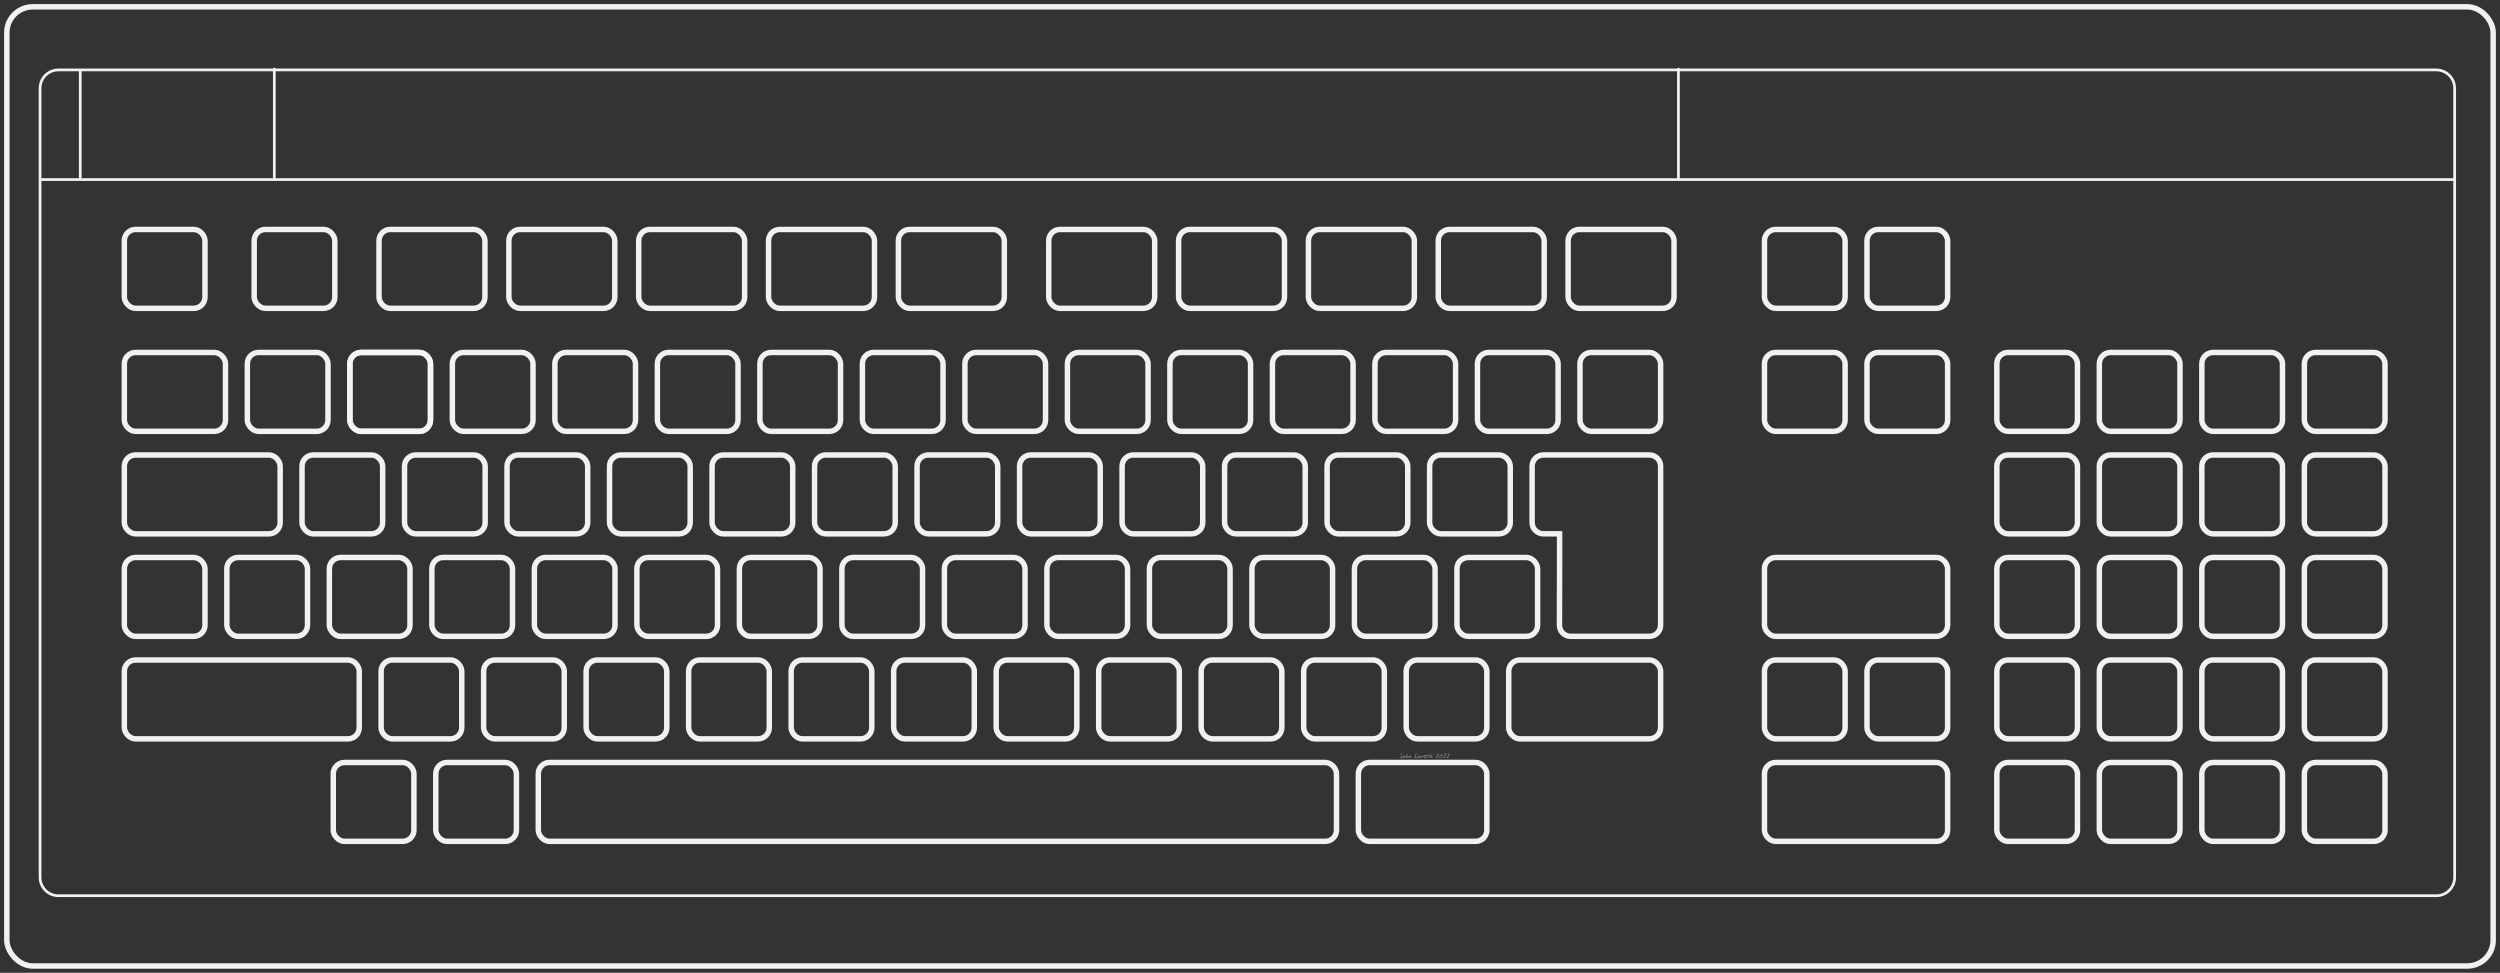 <svg height="355.88" viewBox="0 0 365.823 142.352" width="914.558" xmlns="http://www.w3.org/2000/svg"><rect x="0" y="0" width="365.823" height="142.352" fill="#333333" stroke="none"/><g fill="none" stroke="#f4f4f4" stroke-linecap="round" stroke-width=".8"><g transform="translate(-7.36 -47.091)"><rect height="140.352" opacity=".98" rx="3.782" ry="3.782" stroke-width=".8" width="363.823" x="8.36" y="48.091"/><path d="m252.963 57.2v16.164m-233.861-15.814v15.814m28.398-16.178v16.178m318.809 0h-352.763m2.368-16.04h347.941c1.492 0 2.693 1.201 2.693 2.693v115.453c0 1.492-1.201 2.693-2.693 2.693h-347.941c-1.492 0-2.693-1.201-2.693-2.693v-115.453c0-1.492 1.201-2.693 2.693-2.693z" opacity=".98" stroke-width=".4"/></g><rect height="11.54" opacity=".98" rx="1.642" width="11.8" x="337.194" y="81.575"/><rect height="11.54" opacity=".98" rx="1.642" width="11.8" x="322.194" y="81.575"/><rect height="11.54" opacity=".98" rx="1.642" width="11.8" x="307.194" y="81.575"/><rect height="11.54" opacity=".98" rx="1.642" width="11.8" x="292.194" y="81.575"/><rect height="11.54" opacity=".98" rx="1.642" width="11.8" x="337.194" y="96.575"/><rect height="11.54" opacity=".98" rx="1.642" width="11.8" x="322.194" y="96.575"/><rect height="11.54" opacity=".98" rx="1.642" width="11.8" x="307.194" y="96.575"/><rect height="11.54" opacity=".98" rx="1.642" width="11.8" x="292.194" y="96.575"/><rect height="11.54" opacity=".98" rx="1.642" width="11.8" x="337.194" y="51.575"/><rect height="11.54" opacity=".98" rx="1.642" width="11.8" x="322.194" y="51.575"/><rect height="11.54" opacity=".98" rx="1.642" width="11.8" x="307.194" y="51.575"/><rect height="11.54" opacity=".98" rx="1.642" width="11.8" x="292.194" y="51.575"/><rect height="11.54" opacity=".98" rx="1.642" width="11.8" x="337.194" y="66.575"/><rect height="11.54" opacity=".98" rx="1.642" width="11.8" x="322.194" y="66.575"/><rect height="11.54" opacity=".98" rx="1.642" width="11.8" x="307.194" y="66.575"/><rect height="11.54" opacity=".98" rx="1.642" width="11.8" x="292.194" y="66.575"/><rect height="11.54" opacity=".98" rx="1.642" width="11.8" x="337.194" y="111.575"/><rect height="11.54" opacity=".98" rx="1.642" width="11.8" x="322.194" y="111.575"/><rect height="11.54" opacity=".98" rx="1.642" width="11.8" x="307.194" y="111.575"/><rect height="11.54" opacity=".98" rx="1.642" width="11.8" x="292.194" y="111.575"/><rect height="11.54" opacity=".98" rx="1.642" width="26.8" x="258.194" y="81.575"/><rect height="11.54" opacity=".98" rx="1.642" width="11.8" x="273.194" y="96.575"/><rect height="11.54" opacity=".98" rx="1.642" width="11.8" x="258.194" y="96.575"/><rect height="11.54" opacity=".98" rx="1.642" width="26.8" x="258.194" y="111.575"/><rect height="11.54" opacity=".98" rx="1.642" width="11.8" x="273.194" y="51.575"/><rect height="11.54" opacity=".98" rx="1.642" width="11.8" x="258.194" y="51.575"/><rect height="11.54" opacity=".98" rx="1.642" width="11.8" x="273.194" y="33.575"/><rect height="11.54" opacity=".98" rx="1.642" width="11.8" x="258.194" y="33.575"/><rect height="11.54" opacity=".98" rx="1.642" width="116.8" x="78.768" y="111.575"/><rect height="11.54" opacity=".98" rx="1.642" width="11.8" x="63.768" y="111.575"/><rect height="11.54" opacity=".98" rx="1.642" width="11.8" x="48.768" y="111.575"/><rect height="11.54" opacity=".98" rx="1.642" width="18.8" x="198.768" y="111.575"/><rect height="11.54" opacity=".98" rx="1.642" width="11.8" x="160.768" y="96.575"/><rect height="11.54" opacity=".98" rx="1.642" width="11.8" x="145.768" y="96.575"/><rect height="11.54" opacity=".98" rx="1.642" width="11.8" x="130.768" y="96.575"/><rect height="11.54" opacity=".98" rx="1.642" width="11.8" x="115.768" y="96.575"/><rect height="11.54" opacity=".98" rx="1.642" width="11.8" x="100.768" y="96.575"/><rect height="11.54" opacity=".98" rx="1.642" width="11.8" x="85.768" y="96.575"/><rect height="11.54" opacity=".98" rx="1.642" width="11.8" x="70.768" y="96.575"/><rect height="11.54" opacity=".98" rx="1.642" width="11.8" x="55.768" y="96.575"/><rect height="11.54" opacity=".98" rx="1.642" width="34.374" x="18.194" y="96.575"/><rect height="11.54" opacity=".98" rx="1.642" width="22.226" x="220.768" y="96.575"/><rect height="11.54" opacity=".98" rx="1.642" width="11.8" x="205.768" y="96.575"/><rect height="11.54" opacity=".98" rx="1.642" width="11.8" x="190.768" y="96.575"/><rect height="11.54" opacity=".98" rx="1.642" width="11.8" x="175.768" y="96.575"/><g transform="translate(-7.36 -47.091)"><rect height="11.54" opacity=".98" rx="1.642" width="11.8" x="175.554" y="128.666"/><rect height="11.54" opacity=".98" rx="1.642" width="11.8" x="160.554" y="128.666"/><rect height="11.54" opacity=".98" rx="1.642" width="11.8" x="145.554" y="128.666"/><rect height="11.54" opacity=".98" rx="1.642" width="11.8" x="130.554" y="128.666"/><rect height="11.54" opacity=".98" rx="1.642" width="11.8" x="115.554" y="128.666"/><rect height="11.54" opacity=".98" rx="1.642" width="11.8" x="100.554" y="128.666"/><rect height="11.54" opacity=".98" rx="1.642" width="11.8" x="85.554" y="128.666"/><rect height="11.54" opacity=".98" rx="1.642" width="11.8" x="70.554" y="128.666"/><rect height="11.54" opacity=".98" rx="1.642" width="11.8" x="55.554" y="128.666"/><rect height="11.54" opacity=".98" rx="1.642" width="11.8" x="40.554" y="128.666"/><rect height="11.54" opacity=".98" rx="1.642" width="11.8" x="25.554" y="128.666"/><rect height="11.54" opacity=".98" rx="1.642" width="11.8" x="220.554" y="128.666"/><rect height="11.54" opacity=".98" rx="1.642" width="11.8" x="205.554" y="128.666"/><rect height="11.54" opacity=".98" rx="1.642" width="11.8" x="190.554" y="128.666"/><path d="m235.574 125.206h-2.358c-.91 0-1.662-.732-1.662-1.642v-8.256c0-.91.732-1.642 1.642-1.642h15.516c.91 0 1.642.732 1.642 1.642v8.256 6.744 8.256c0 .91-.732 1.642-1.642 1.642h-11.516c-.91 0-1.642-.732-1.642-1.642l.02-8.256z" opacity=".98"/></g><rect height="11.54" opacity=".98" rx="1.642" width="11.8" x="164.194" y="66.575"/><rect height="11.54" opacity=".98" rx="1.642" width="11.8" x="149.194" y="66.575"/><rect height="11.54" opacity=".98" rx="1.642" width="11.8" x="134.194" y="66.575"/><rect height="11.54" opacity=".98" rx="1.642" width="11.8" x="119.194" y="66.575"/><rect height="11.54" opacity=".98" rx="1.642" width="11.8" x="104.194" y="66.575"/><rect height="11.54" opacity=".98" rx="1.642" width="11.8" x="89.194" y="66.575"/><rect height="11.54" opacity=".98" rx="1.642" width="11.8" x="74.194" y="66.575"/><rect height="11.54" opacity=".98" rx="1.642" width="11.8" x="59.194" y="66.575"/><rect height="11.54" opacity=".98" rx="1.642" width="11.8" x="44.194" y="66.575"/><rect height="11.54" opacity=".98" rx="1.642" width="22.8" x="18.194" y="66.575"/><rect height="11.54" opacity=".98" rx="1.642" width="11.8" x="209.194" y="66.575"/><rect height="11.54" opacity=".98" rx="1.642" width="11.8" x="194.194" y="66.575"/><rect height="11.54" opacity=".98" rx="1.642" width="11.8" x="179.194" y="66.575"/><rect height="11.54" opacity=".98" rx="1.642" width="11.8" x="171.194" y="51.575"/><rect height="11.54" opacity=".98" rx="1.642" width="11.8" x="156.194" y="51.575"/><rect height="11.54" opacity=".98" rx="1.642" width="11.8" x="141.194" y="51.575"/><rect height="11.54" opacity=".98" rx="1.642" width="11.8" x="126.194" y="51.575"/><rect height="11.54" opacity=".98" rx="1.642" width="11.8" x="111.194" y="51.575"/><rect height="11.54" opacity=".98" rx="1.642" width="11.8" x="96.194" y="51.575"/><rect height="11.54" opacity=".98" rx="1.642" width="11.8" x="81.194" y="51.575"/><rect height="11.54" opacity=".98" rx="1.642" width="11.8" x="66.194" y="51.575"/><rect height="11.54" opacity=".98" rx="1.642" width="11.8" x="51.194" y="51.575"/><rect height="11.54" opacity=".98" rx="1.642" width="11.8" x="231.194" y="51.575"/><rect height="11.54" opacity=".98" rx="1.642" width="11.8" x="216.194" y="51.575"/><rect height="11.54" opacity=".98" rx="1.642" width="11.8" x="201.194" y="51.575"/><rect height="11.54" opacity=".98" rx="1.642" width="11.8" x="186.194" y="51.575"/><rect height="11.54" opacity=".98" rx="1.642" width="11.8" x="51.194" y="51.575"/><rect height="11.54" opacity=".98" rx="1.642" width="11.8" x="36.194" y="51.575"/><rect height="11.54" opacity=".98" rx="1.642" width="14.8" x="18.194" y="51.575"/><rect height="11.54" opacity=".98" rx="1.642" width="11.8" x="37.194" y="33.575"/><rect height="11.54" opacity=".98" rx="1.642" width="11.8" x="18.194" y="33.575"/><rect height="11.54" opacity=".98" rx="1.642" width="15.5" x="229.461" y="33.575"/><rect height="11.54" opacity=".98" rx="1.642" width="15.5" x="210.461" y="33.575"/><rect height="11.54" opacity=".98" rx="1.642" width="15.5" x="191.461" y="33.575"/><rect height="11.54" opacity=".98" rx="1.642" width="15.5" x="172.461" y="33.575"/><rect height="11.54" opacity=".98" rx="1.642" width="15.5" x="153.461" y="33.575"/><rect height="11.54" opacity=".98" rx="1.642" width="15.5" x="131.461" y="33.575"/><rect height="11.54" opacity=".98" rx="1.642" width="15.5" x="112.461" y="33.575"/><rect height="11.54" opacity=".98" rx="1.642" width="15.5" x="93.461" y="33.575"/><rect height="11.54" opacity=".98" rx="1.642" width="15.5" x="74.461" y="33.575"/><rect height="11.54" opacity=".98" rx="1.642" width="15.5" x="55.461" y="33.575"/></g><g fill="#f4f4f4" fill-opacity=".5" stroke-width=".4" transform="translate(-7.36 -47.091)"><path d="m212.522 157.672q0 .128-.031.215-.046.13-.147.13-.067 0-.141-.031-.088-.037-.097-.092.03 0 .07.011.094.025.117.025.091 0 .137-.091.036-.072.036-.174 0-.071-.047-.204-.046-.133-.046-.186 0-.016.009-.026.01-.011.026-.011.042 0 .081.192.033.162.033.24z"/><path d="m212.933 157.781q0 .109-.063.171-.063.062-.174.062-.061 0-.094-.029-.033-.029-.033-.088 0-.084.11-.17.105-.081.193-.081.041 0 .053.05.007.029.007.085zm-.065.03q0-.013-.003-.025-.002-.013-.009-.029-.017.012-.057.058-.02.024-.035.034 0-.02.004-.033.009-.018.014-.031-.047 0-.098.04-.05.04-.05.085 0 .031.034.031.065 0 .126-.032.074-.038.074-.098z"/><path d="m213.372 157.825q0 .052-.04.117-.045.074-.093.074-.014 0-.024-.015-.009-.016-.009-.031 0-.019.041-.06.042-.042.042-.057 0-.01-.003-.019-.003-.01-.004-.013-.08.018-.163.092-.082.074-.125.083-.009-.024-.009-.048 0-.03.014-.063.01-.024.032-.057.037-.057.079-.128.021-.037.074-.129.053-.092.078-.13.013-.019.022-.029.014-.013.033-.017.013.004.018.016.006.012.006.028 0 .036-.047.098-.085.111-.087.115-.048.072-.048.131l.002.011q.059-.029.069-.033.044-.018.075-.018.034 0 .05.024.016.022.016.058z"/><path d="m213.867 157.762q0 .072-.035.155-.038.091-.095.125-.012-.014-.02-.031-.007-.017-.007-.034 0-.018.053-.108.024-.04.021-.069l-.001-.014q-.04.012-.137.071-.096.059-.194.119-.015 0-.028-.011-.012-.012-.012-.026 0-.022.071-.15.021-.038.077-.133.017.022.022.05.005.027.005.064 0 .016 0 .025.098-.059.154-.088.061-.033.083-.033.015 0 .028.034.014.034.014.054z"/><path d="m214.794 157.969q0 .019-.017.03-.016.01-.036.01-.018 0-.046-.004-.063-.01-.081-.01-.032 0-.126.007-.053.004-.077.004-.065 0-.065-.065 0-.062.041-.177.022-.065.084-.213.056-.133.07-.188.005-.017.009-.022.009-.013.021-.013.02 0 .034.03.014.029.014.052 0 .037-.044.126-.044.087-.085.172-.046.1-.046.153 0 .027.022.037.016.007.047.007.024 0 .081-.005.058-.006.077-.006.048 0 .079.014.044.019.044.062z"/><path d="m215.191 157.781q0 .109-.063.171-.063.062-.174.062-.061 0-.094-.029-.033-.029-.033-.088 0-.084.11-.17.105-.081.193-.081.041 0 .053.05.007.029.007.085zm-.065.03q0-.013-.003-.025-.002-.013-.009-.029-.017.012-.057.058-.02.024-.035.034 0-.02.004-.033.009-.018.014-.031-.047 0-.098.04-.05.04-.05.085 0 .031.034.031.065 0 .126-.032.074-.038.074-.098z"/><path d="m215.64 157.759q0 .034-.018.072-.017.038-.044.064l-.001-.015q0-.013.003-.04.003-.027.003-.04 0-.018-.005-.027-.005-.01-.022-.01-.05 0-.125.078-.081.085-.161.17-.006 0-.013-.001-.016-.004-.021-.005.003-.038.027-.085.063-.127.065-.135.009-.034.013-.05.004-.016.012-.033.009-.018.019-.032.012-.015.03-.022l.011.128q.046-.037.07-.058.047-.037.081-.037.034 0 .056.022.021.022.021.056z"/><path d="m216.164 157.635q0 .045-.119.118-.115.07-.167.07-.025 0-.033-.017-.007-.017-.007-.048 0-.02 0-.029.071 0 .13-.021.059-.021.102-.07-.032-.012-.065-.012-.078 0-.165.06-.096.065-.096.139 0 .07.096.098.015.004.18.03.097.015.097.052 0 .016-.035.026-.035.011-.09.011-.137 0-.215-.042-.105-.056-.105-.178 0-.128.128-.204.109-.064.247-.064.042 0 .076.019.042.024.042.062z"/><path d="m216.588 157.444q0 .024-.057.098-.057.075-.057.114 0 .02.024.041.053.047.053.058 0 .014-.01.027-.009.013-.022.013-.012 0-.033-.013-.015-.009-.058-.042-.016.031-.025.047-.03.057-.041.082-.016.049-.032.098-.028.066-.069.066l-.001-.025q0-.076.049-.179.01-.019.053-.099-.084-.046-.186-.046 0-.04.016-.058.017-.019.057-.019.036 0 .091.013.027.006.053.013.02-.006.056-.069.086-.151.117-.174.009.014.014.028.006.014.006.027z"/><path d="m216.982 157.825q0 .052-.04.117-.045.074-.093.074-.014 0-.024-.015-.009-.016-.009-.031 0-.019.041-.06.042-.042.042-.057 0-.01-.003-.019-.003-.01-.004-.013-.08.018-.163.092-.082.074-.125.083-.009-.024-.009-.048 0-.03.014-.063.01-.024.032-.057.037-.057.079-.128.021-.037.074-.129.053-.092.078-.13.013-.019.022-.029.014-.013.033-.017.013.004.018.016.006.012.006.028 0 .036-.047.098-.085.111-.087.115-.048.072-.048.131l.002.011q.059-.029.069-.033.044-.018.075-.018.034 0 .05.024.016.022.016.058z"/><path d="m217.858 157.477q0 .05-.053.134-.034.053-.112.154-.078.099-.097.13.003.001.08.026.078.024.078.085-.032.005-.063.01l-.012-.001v-.009q-.017-.004-.028-.004-.02 0-.064.006-.044.006-.066.006-.029 0-.047-.011-.018-.011-.018-.038 0-.022.082-.127.154-.195.155-.197.083-.113.083-.151 0-.015-.011-.022-.01-.007-.04-.007-.02 0-.084.04-.031.019-.05.019l-.018-.003q-.006-.004-.014-.016-.007-.013-.007-.02 0-.045.086-.082.074-.032.128-.032.046 0 .07.034.021.03.021.078z"/><path d="m218.499 157.669q0 .129-.14.228-.128.091-.263.091-.067 0-.107-.034-.04-.034-.04-.099 0-.145.127-.252.121-.101.27-.101.076 0 .114.045.038.045.038.123zm-.065.025q0-.049-.056-.074-.042-.018-.099-.018-.084 0-.176.082-.092.082-.092.165 0 .034.017.049.018.014.054.014.105 0 .218-.058.133-.068.133-.161z"/><path d="m218.987 157.477q0 .05-.053.134-.034.053-.112.154-.078.099-.097.13.003.001.08.026.078.024.078.085-.032.005-.063.01l-.012-.001v-.009q-.017-.004-.028-.004-.02 0-.064.006-.044.006-.066.006-.029 0-.047-.011-.018-.011-.018-.038 0-.022.082-.127.154-.195.155-.197.083-.113.083-.151 0-.015-.011-.022-.01-.007-.04-.007-.02 0-.084.04-.031.019-.05.019l-.018-.003q-.006-.004-.014-.016-.007-.013-.007-.02 0-.045.086-.082.074-.032.128-.032.046 0 .07.034.021.03.021.078z"/><path d="m219.478 157.477q0 .05-.053.134-.034.053-.112.154-.078.099-.097.13.003.001.08.026.078.024.078.085-.032.005-.063.01l-.012-.001v-.009q-.017-.004-.028-.004-.02 0-.064.006-.044.006-.066.006-.029 0-.047-.011-.018-.011-.018-.038 0-.022.082-.127.154-.195.155-.197.083-.113.083-.151 0-.015-.011-.022-.01-.007-.04-.007-.02 0-.084.04-.031.019-.05.019l-.018-.003q-.006-.004-.014-.016-.007-.013-.007-.02 0-.045.086-.082.074-.032.128-.032.046 0 .07.034.021.03.021.078z"/></g></svg>